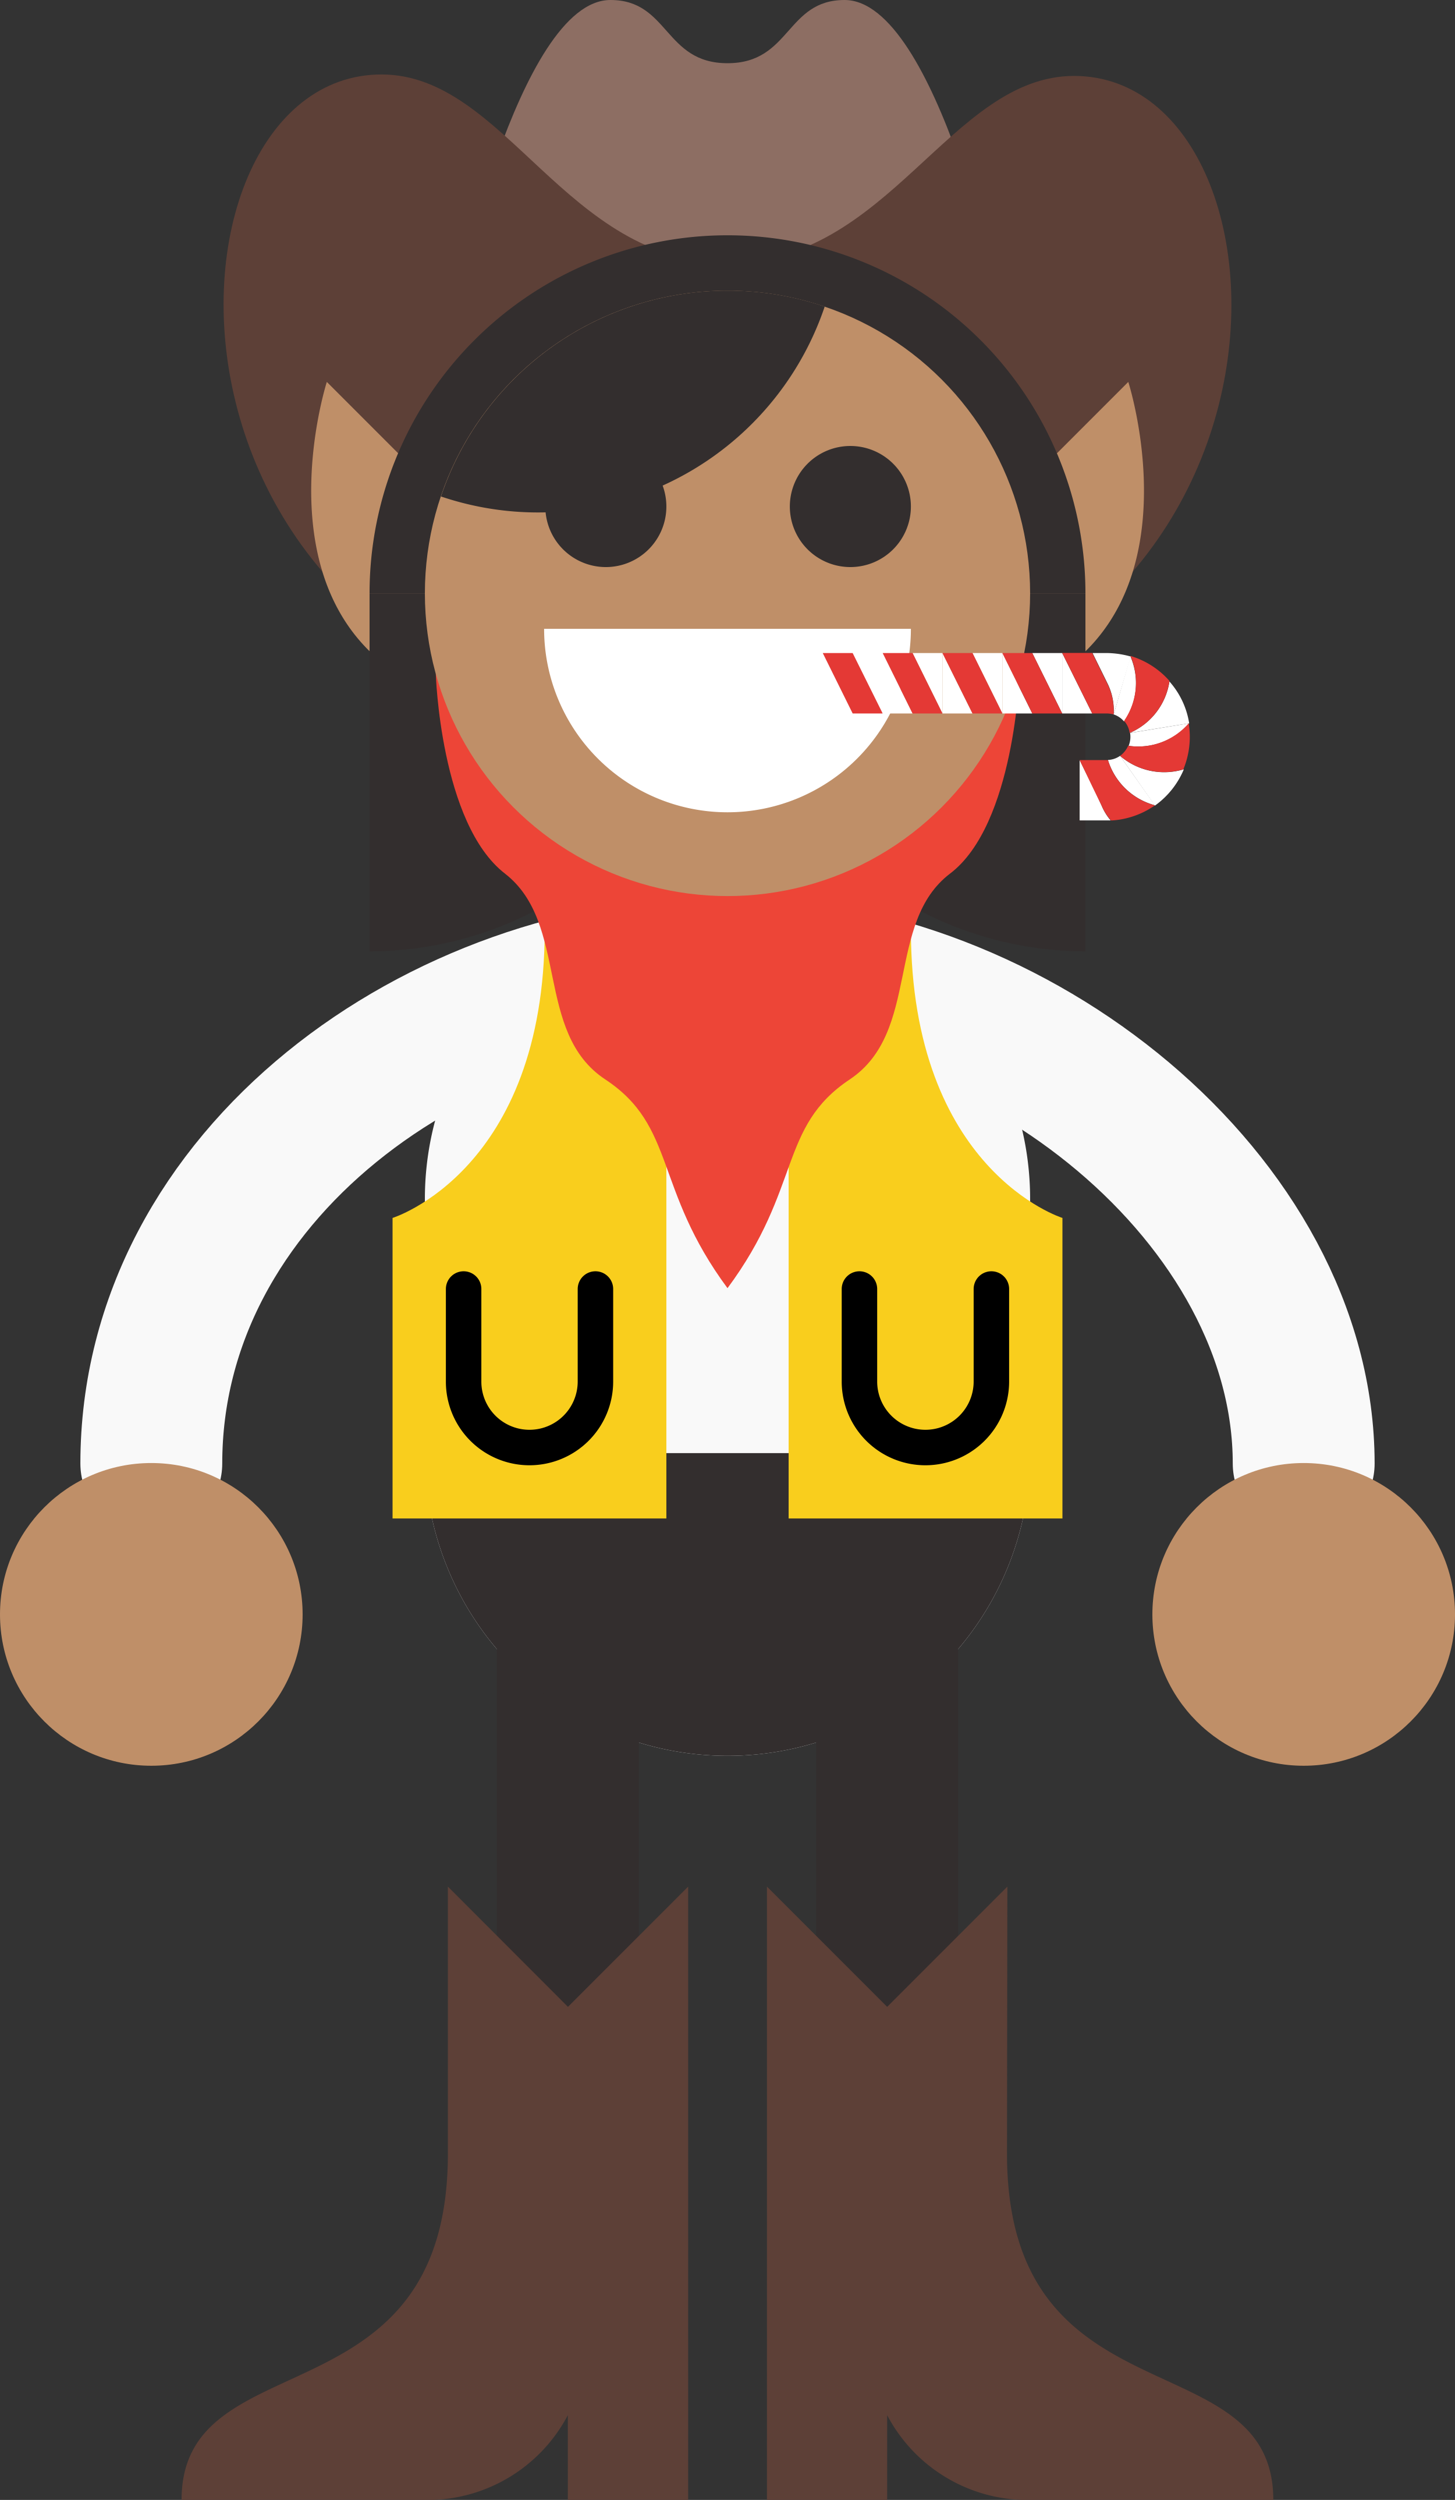<svg xmlns="http://www.w3.org/2000/svg" viewBox="0 0 120.2 206.45" width="120.2" height="206.45"><rect x="0" y="0" width="120.2" height="206.45" fill="#333333" stroke="none"/><defs><style>.cls-1,.cls-5,.cls-9{fill:none;stroke-linecap:round;stroke-miterlimit:10;}.cls-1{stroke:#f9f9f9;}.cls-1,.cls-5{stroke-width:11.72px;}.cls-2{fill:#bf8f68;}.cls-3{fill:#00acc1;}.cls-4{fill:#f9f9f9;}.cls-5{stroke:#332e2e;}.cls-6{fill:#5d4037;}.cls-7{fill:#332e2e;}.cls-8{fill:#f9ce1d;}.cls-9{stroke:#000;stroke-width:2.93px;}.cls-10{fill:#8d6e63;}.cls-11{fill:#ed4537;}.cls-12{fill:#fff;}.cls-13{fill:#e43935;}</style></defs><title>elf15</title><g id="Layer_2" data-name="Layer 2"><g id="ART"><path class="cls-1" d="M60.1,79.86c23.75,0,47.6,19.31,47.6,41"/><circle class="cls-2" cx="107.7" cy="133.32" r="12.5"/><path class="cls-1" d="M60.1,79.86c-23.75,0-47.6,17.16-47.6,41"/><circle class="cls-2" cx="12.5" cy="133.32" r="12.5"/><polygon class="cls-3" points="46.91 131.77 73.29 131.77 60.1 79.86 46.91 131.77"/><path class="cls-4" d="M60.1,74a25,25,0,0,0-25,25v21a25,25,0,0,0,50,0V99A25,25,0,0,0,60.1,74Z"/><path class="cls-5" d="M73.29,131.77v34"/><path class="cls-6" d="M83.22,155.8l-9.93,9.93-9.93-9.93v50.65h9.93v-7a13.11,13.11,0,0,0,12,7h19.9c0-13.31-22-6.18-22-28.59Z"/><path class="cls-5" d="M46.91,131.77v34"/><path class="cls-6" d="M37,155.8l9.92,9.93,9.93-9.93v50.65H46.91v-7a13.11,13.11,0,0,1-12,7H15c0-13.31,22-6.18,22-28.59Z"/><path class="cls-7" d="M35.1,120a25,25,0,0,0,50,0Z"/><path class="cls-8" d="M55.05,75.77V125.4H32.43V100.58S45,96.68,45,76.74Z"/><path class="cls-9" d="M49.19,106.45v7.64a5.45,5.45,0,0,1-5.45,5.45h0a5.44,5.44,0,0,1-5.44-5.45v-7.64"/><path class="cls-8" d="M65.15,75.77V125.4H87.77V100.58s-12.52-3.9-12.52-23.84Z"/><path class="cls-9" d="M71,106.45v7.64a5.45,5.45,0,0,0,5.45,5.45h0a5.45,5.45,0,0,0,5.45-5.45v-7.64"/><path class="cls-10" d="M69.77,0c-4.84,0-4.44,5.22-9.67,5.22S55.27,0,50.43,0c-7.63,0-13,25.78-13,25.78H82.78S77.4,0,69.77,0Z"/><path class="cls-6" d="M60,60.5c50.07.11,48.84-54.19,28.74-54.23-10.24,0-15.31,15.47-28.65,15.44S41.77,6.17,31.54,6.15C11.43,6.11,10,60.4,60,60.5Z"/><path class="cls-2" d="M93.21,31.54,80.43,44.32a6.61,6.61,0,1,0,9.35,9.36C97.77,45.69,93.21,31.54,93.21,31.54Z"/><path class="cls-2" d="M39.78,44.32,27,31.54s-4.55,14.15,3.43,22.14a6.62,6.62,0,0,0,9.36-9.36Z"/><path class="cls-7" d="M60.1,49A29.57,29.57,0,0,1,30.53,78.56V49Z"/><path class="cls-7" d="M60.1,49A29.57,29.57,0,0,0,89.67,78.56V49Z"/><path class="cls-11" d="M60.1,67.08C46.54,67.08,36,55.62,36,55.62S36.37,68,41.71,72.14s2.41,13.12,8.29,17,4,9,10.1,17.24c6.13-8.26,4.22-13.32,10.1-17.24s2.94-12.94,8.29-17,5.73-16.52,5.73-16.52S73.66,67.08,60.1,67.08Z"/><path class="cls-7" d="M30.53,49a29.57,29.57,0,0,1,59.14,0Z"/><circle class="cls-2" cx="60.1" cy="49" r="25"/><path class="cls-7" d="M55.05,41.83a5,5,0,1,1-5-5A5,5,0,0,1,55.05,41.83Z"/><path class="cls-7" d="M75.25,41.83a5,5,0,1,1-5-5A5,5,0,0,1,75.25,41.83Z"/><path class="cls-12" d="M75.25,51.93a15.15,15.15,0,0,1-30.3,0Z"/><path class="cls-7" d="M68.13,25.32A25,25,0,0,0,36.43,41,25,25,0,0,0,68.13,25.32Z"/><polygon class="cls-12" points="72.92 58.92 70.44 53.93 72.92 53.93 72.92 58.92"/><polygon class="cls-12" points="67.97 53.93 70.44 58.92 67.97 58.92 67.97 53.93"/><polygon class="cls-13" points="72.92 58.92 70.44 58.92 67.97 53.93 70.44 53.93 72.92 58.92"/><polygon class="cls-12" points="77.86 58.92 75.39 53.93 77.86 53.93 77.86 58.92"/><polygon class="cls-12" points="72.92 53.93 75.39 58.92 72.92 58.92 72.92 53.93"/><polygon class="cls-13" points="77.86 58.92 75.39 58.92 72.92 53.93 75.39 53.93 77.86 58.92"/><polygon class="cls-12" points="82.81 58.92 80.34 53.93 82.81 53.93 82.81 58.92"/><polygon class="cls-12" points="77.86 53.93 80.34 58.92 77.86 58.92 77.86 53.93"/><polygon class="cls-13" points="82.81 58.92 80.34 58.92 77.86 53.93 80.34 53.93 82.81 58.92"/><polygon class="cls-12" points="87.75 58.92 85.28 53.93 87.75 53.93 87.75 58.92"/><polygon class="cls-12" points="82.81 53.93 85.28 58.92 82.81 58.92 82.81 53.93"/><polygon class="cls-13" points="87.75 58.92 85.28 58.92 82.81 53.93 85.28 53.93 87.75 58.92"/><path class="cls-12" d="M92,59a5,5,0,0,0-.51-2.57l-1.23-2.5h1.26a7.67,7.67,0,0,1,1.9.29Z"/><polygon class="cls-12" points="87.75 53.93 90.23 58.92 87.75 58.92 87.75 53.93"/><path class="cls-13" d="M92,59a2.34,2.34,0,0,0-.53-.08H90.23l-2.48-5h2.48l1.23,2.5A5,5,0,0,1,92,59Z"/><path class="cls-12" d="M93.32,60.53a5.52,5.52,0,0,0,3.29-4.25,6.79,6.79,0,0,1,1.63,3.45Z"/><path class="cls-12" d="M93.39,54.22a5.56,5.56,0,0,1-.53,5.36A1.9,1.9,0,0,0,92,59Z"/><path class="cls-13" d="M93.32,60.53a1.84,1.84,0,0,0-.46-1,5.56,5.56,0,0,0,.53-5.36,6.94,6.94,0,0,1,3.22,2.06A5.52,5.52,0,0,1,93.32,60.53Z"/><path class="cls-12" d="M92.53,62.42a5.59,5.59,0,0,0,5.27,1.11,7,7,0,0,1-2.39,3Z"/><path class="cls-12" d="M98.24,59.73a5.55,5.55,0,0,1-5,1.86,2,2,0,0,0,.12-1.06Z"/><path class="cls-13" d="M92.53,62.42a2.09,2.09,0,0,0,.67-.83,5.55,5.55,0,0,0,5-1.86,7,7,0,0,1-.44,3.8A5.59,5.59,0,0,1,92.53,62.42Z"/><path class="cls-12" d="M89.19,62.77l1.24,2.5L91,66.52a4.62,4.62,0,0,0,.75,1.23c-.36,0-.54,0-.75,0H89.19Z"/><path class="cls-12" d="M95.41,66.5a5.56,5.56,0,0,1-3.88-3.74,1.9,1.9,0,0,0,1-.34Z"/><path class="cls-13" d="M89.19,62.77h2.34a5.56,5.56,0,0,0,3.88,3.74,7,7,0,0,1-3.62,1.25A4.62,4.62,0,0,1,91,66.52l-.61-1.25Z"/></g></g></svg>